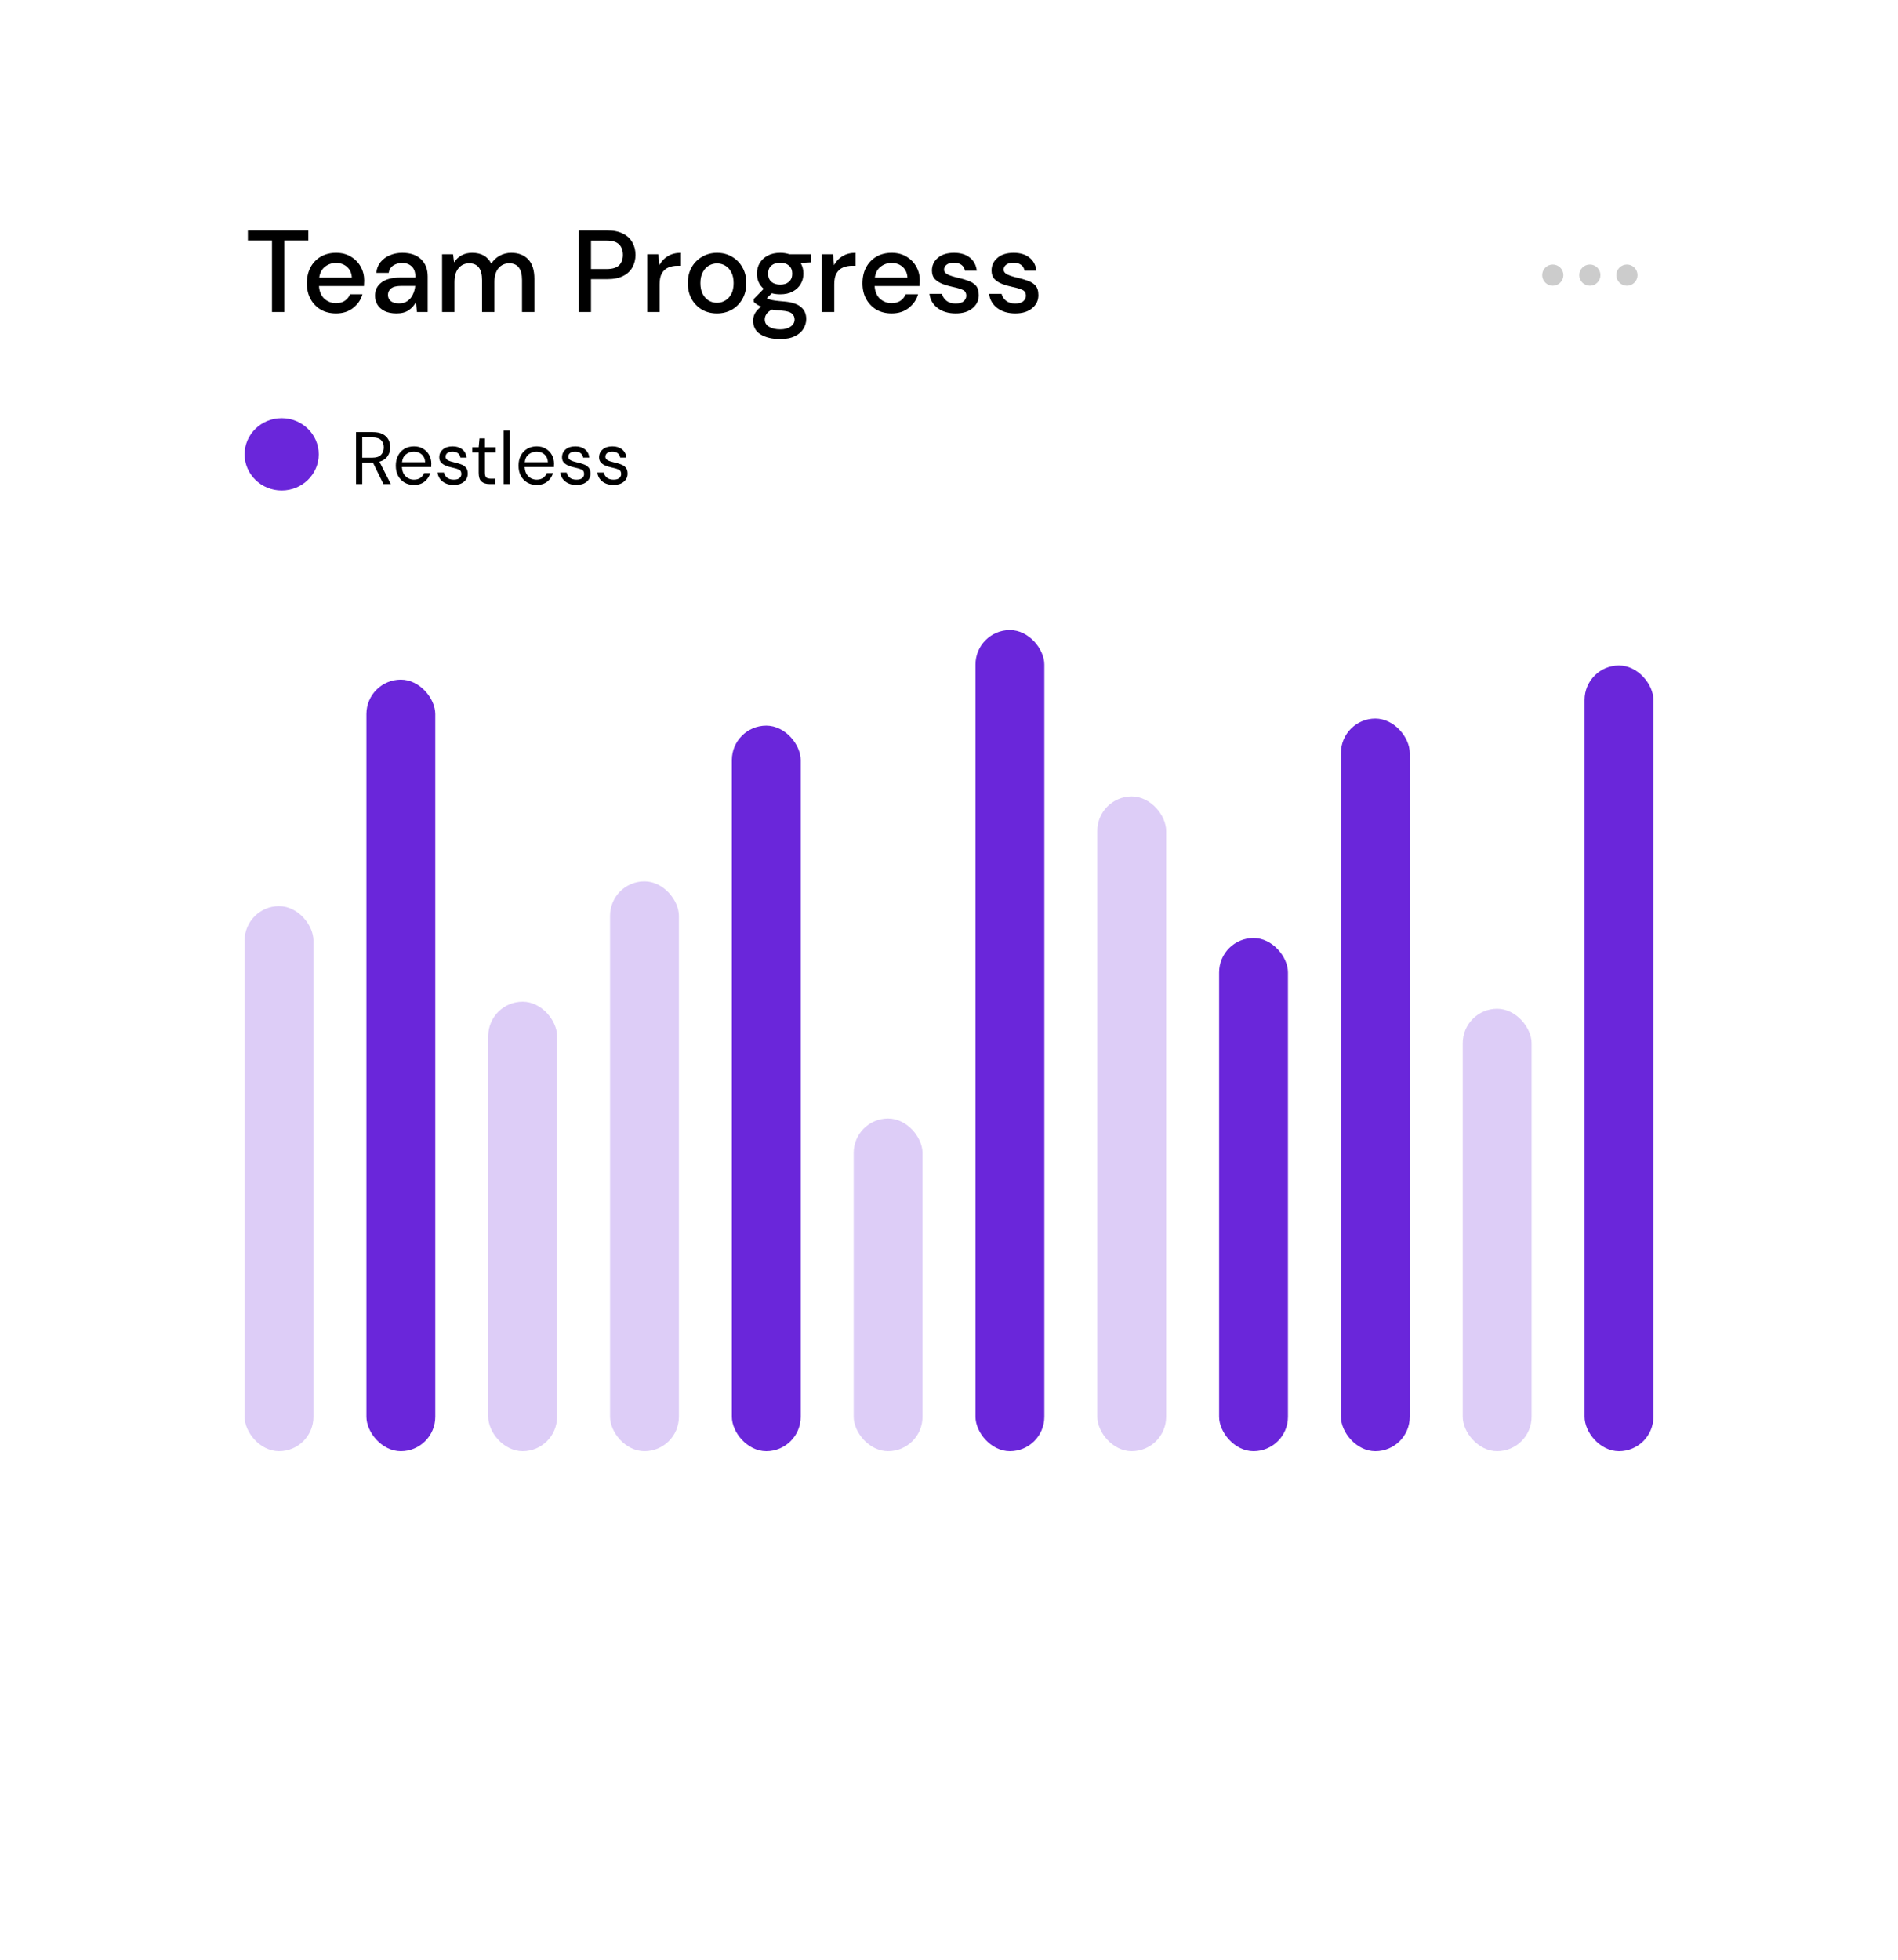 <svg width="310" height="320" viewBox="0 0 310 320" fill="none" xmlns="http://www.w3.org/2000/svg">
<g filter="url(#filter0_d_294_1000)">
<rect x="14" y="7.73" width="282" height="265.564" rx="8.65" fill="white"/>
</g>
<path fill-rule="evenodd" clip-rule="evenodd" d="M46.006 80.092C49.35 80.092 52.061 77.448 52.061 74.187C52.061 70.926 49.35 68.282 46.006 68.282C42.662 68.282 39.951 70.926 39.951 74.187C39.951 77.448 42.662 80.092 46.006 80.092Z" fill="#6A26DA"/>
<path d="M58.148 79.037V70.56H60.885C61.547 70.56 62.088 70.669 62.508 70.886C62.927 71.105 63.238 71.403 63.44 71.783C63.642 72.162 63.743 72.582 63.743 73.042C63.743 73.575 63.597 74.055 63.307 74.483C63.024 74.911 62.58 75.214 61.975 75.392L63.828 79.037H62.629L60.909 75.537H60.836H59.165V79.037H58.148ZM59.165 74.738H60.812C61.466 74.738 61.942 74.58 62.241 74.265C62.54 73.951 62.689 73.547 62.689 73.054C62.689 72.554 62.54 72.158 62.241 71.868C61.95 71.569 61.47 71.419 60.8 71.419H59.165V74.738ZM67.6 79.182C67.027 79.182 66.518 79.053 66.074 78.795C65.63 78.528 65.279 78.161 65.02 77.693C64.77 77.224 64.645 76.671 64.645 76.034C64.645 75.404 64.77 74.855 65.02 74.386C65.271 73.91 65.618 73.543 66.062 73.284C66.514 73.018 67.035 72.885 67.624 72.885C68.205 72.885 68.706 73.018 69.126 73.284C69.554 73.543 69.881 73.886 70.107 74.314C70.333 74.742 70.446 75.202 70.446 75.694C70.446 75.783 70.442 75.872 70.434 75.961C70.434 76.05 70.434 76.15 70.434 76.264H65.65C65.674 76.724 65.779 77.107 65.965 77.414C66.159 77.713 66.397 77.939 66.68 78.092C66.97 78.246 67.277 78.322 67.6 78.322C68.02 78.322 68.371 78.225 68.653 78.032C68.936 77.838 69.142 77.576 69.271 77.245H70.276C70.115 77.802 69.804 78.266 69.344 78.637C68.892 79.001 68.31 79.182 67.6 79.182ZM67.6 73.745C67.115 73.745 66.683 73.894 66.304 74.193C65.933 74.483 65.719 74.911 65.662 75.476H69.441C69.416 74.936 69.231 74.512 68.884 74.205C68.536 73.898 68.109 73.745 67.6 73.745ZM74.095 79.182C73.377 79.182 72.779 79.001 72.303 78.637C71.826 78.274 71.548 77.781 71.467 77.16H72.509C72.573 77.475 72.739 77.749 73.005 77.983C73.28 78.209 73.647 78.322 74.107 78.322C74.535 78.322 74.85 78.234 75.052 78.056C75.254 77.87 75.355 77.652 75.355 77.402C75.355 77.039 75.221 76.796 74.955 76.675C74.697 76.554 74.329 76.445 73.853 76.348C73.53 76.284 73.207 76.191 72.884 76.07C72.561 75.949 72.291 75.779 72.073 75.561C71.855 75.335 71.746 75.04 71.746 74.677C71.746 74.152 71.939 73.724 72.327 73.393C72.723 73.054 73.255 72.885 73.926 72.885C74.563 72.885 75.084 73.046 75.488 73.369C75.9 73.684 76.138 74.136 76.202 74.726H75.197C75.157 74.419 75.024 74.181 74.798 74.011C74.58 73.833 74.285 73.745 73.913 73.745C73.55 73.745 73.268 73.821 73.066 73.975C72.872 74.128 72.775 74.33 72.775 74.58C72.775 74.822 72.9 75.012 73.15 75.149C73.409 75.287 73.756 75.404 74.192 75.501C74.563 75.581 74.915 75.682 75.246 75.803C75.585 75.916 75.859 76.09 76.069 76.324C76.287 76.55 76.396 76.881 76.396 77.317C76.404 77.858 76.198 78.306 75.778 78.661C75.367 79.009 74.806 79.182 74.095 79.182ZM79.951 79.037C79.402 79.037 78.97 78.904 78.655 78.637C78.34 78.371 78.183 77.89 78.183 77.196V73.89H77.141V73.03H78.183L78.316 71.589H79.2V73.03H80.968V73.89H79.2V77.196C79.2 77.576 79.277 77.834 79.43 77.971C79.584 78.1 79.854 78.165 80.242 78.165H80.871V79.037H79.951ZM82.261 79.037V70.317H83.278V79.037H82.261ZM87.646 79.182C87.073 79.182 86.564 79.053 86.12 78.795C85.676 78.528 85.325 78.161 85.066 77.693C84.816 77.224 84.691 76.671 84.691 76.034C84.691 75.404 84.816 74.855 85.066 74.386C85.317 73.91 85.664 73.543 86.108 73.284C86.56 73.018 87.081 72.885 87.67 72.885C88.251 72.885 88.752 73.018 89.172 73.284C89.6 73.543 89.927 73.886 90.153 74.314C90.379 74.742 90.492 75.202 90.492 75.694C90.492 75.783 90.488 75.872 90.48 75.961C90.48 76.05 90.48 76.15 90.48 76.264H85.696C85.72 76.724 85.825 77.107 86.011 77.414C86.205 77.713 86.443 77.939 86.726 78.092C87.016 78.246 87.323 78.322 87.646 78.322C88.066 78.322 88.417 78.225 88.7 78.032C88.982 77.838 89.188 77.576 89.317 77.245H90.322C90.161 77.802 89.85 78.266 89.39 78.637C88.938 79.001 88.356 79.182 87.646 79.182ZM87.646 73.745C87.162 73.745 86.73 73.894 86.35 74.193C85.979 74.483 85.765 74.911 85.708 75.476H89.487C89.463 74.936 89.277 74.512 88.93 74.205C88.582 73.898 88.155 73.745 87.646 73.745ZM94.141 79.182C93.423 79.182 92.825 79.001 92.349 78.637C91.873 78.274 91.594 77.781 91.513 77.16H92.555C92.619 77.475 92.785 77.749 93.051 77.983C93.326 78.209 93.693 78.322 94.153 78.322C94.581 78.322 94.896 78.234 95.098 78.056C95.3 77.87 95.401 77.652 95.401 77.402C95.401 77.039 95.267 76.796 95.001 76.675C94.743 76.554 94.375 76.445 93.899 76.348C93.576 76.284 93.253 76.191 92.93 76.07C92.607 75.949 92.337 75.779 92.119 75.561C91.901 75.335 91.792 75.04 91.792 74.677C91.792 74.152 91.986 73.724 92.373 73.393C92.769 73.054 93.302 72.885 93.972 72.885C94.609 72.885 95.13 73.046 95.534 73.369C95.946 73.684 96.184 74.136 96.248 74.726H95.243C95.203 74.419 95.07 74.181 94.844 74.011C94.626 73.833 94.331 73.745 93.96 73.745C93.596 73.745 93.314 73.821 93.112 73.975C92.918 74.128 92.821 74.33 92.821 74.58C92.821 74.822 92.946 75.012 93.197 75.149C93.455 75.287 93.802 75.404 94.238 75.501C94.609 75.581 94.961 75.682 95.292 75.803C95.631 75.916 95.905 76.09 96.115 76.324C96.333 76.55 96.442 76.881 96.442 77.317C96.45 77.858 96.244 78.306 95.825 78.661C95.413 79.009 94.852 79.182 94.141 79.182ZM100.196 79.182C99.478 79.182 98.88 79.001 98.404 78.637C97.928 78.274 97.649 77.781 97.569 77.16H98.61C98.675 77.475 98.84 77.749 99.106 77.983C99.381 78.209 99.748 78.322 100.209 78.322C100.636 78.322 100.951 78.234 101.153 78.056C101.355 77.87 101.456 77.652 101.456 77.402C101.456 77.039 101.323 76.796 101.056 76.675C100.798 76.554 100.431 76.445 99.954 76.348C99.631 76.284 99.308 76.191 98.985 76.07C98.662 75.949 98.392 75.779 98.174 75.561C97.956 75.335 97.847 75.04 97.847 74.677C97.847 74.152 98.041 73.724 98.428 73.393C98.824 73.054 99.357 72.885 100.027 72.885C100.665 72.885 101.185 73.046 101.589 73.369C102.001 73.684 102.239 74.136 102.304 74.726H101.298C101.258 74.419 101.125 74.181 100.899 74.011C100.681 73.833 100.386 73.745 100.015 73.745C99.651 73.745 99.369 73.821 99.167 73.975C98.973 74.128 98.876 74.33 98.876 74.58C98.876 74.822 99.001 75.012 99.252 75.149C99.51 75.287 99.857 75.404 100.293 75.501C100.665 75.581 101.016 75.682 101.347 75.803C101.686 75.916 101.961 76.09 102.17 76.324C102.388 76.55 102.497 76.881 102.497 77.317C102.505 77.858 102.3 78.306 101.88 78.661C101.468 79.009 100.907 79.182 100.196 79.182Z" fill="black"/>
<g opacity="0.2">
<path fill-rule="evenodd" clip-rule="evenodd" d="M251.883 44.926C251.883 43.971 252.658 43.196 253.613 43.196C254.568 43.196 255.344 43.971 255.344 44.926C255.344 45.881 254.568 46.656 253.613 46.656C252.658 46.656 251.883 45.881 251.883 44.926ZM259.669 43.196C258.714 43.196 257.939 43.971 257.939 44.926C257.939 45.881 258.714 46.657 259.669 46.657C260.624 46.657 261.399 45.881 261.399 44.926C261.399 43.971 260.624 43.196 259.669 43.196ZM265.724 43.196C264.769 43.196 263.994 43.971 263.994 44.926C263.994 45.881 264.769 46.657 265.724 46.657C266.679 46.657 267.454 45.881 267.454 44.926C267.454 43.971 266.679 43.196 265.724 43.196Z" fill="black"/>
</g>
<path d="M44.423 50.951V39.266H40.484V37.63H50.361V39.266H46.44V50.951H44.423ZM54.878 51.179C53.952 51.179 53.127 50.976 52.404 50.57C51.693 50.152 51.135 49.574 50.729 48.839C50.323 48.103 50.12 47.246 50.12 46.269C50.12 45.28 50.317 44.411 50.71 43.662C51.116 42.914 51.674 42.33 52.385 41.911C53.108 41.493 53.945 41.283 54.897 41.283C55.823 41.283 56.629 41.493 57.314 41.911C57.999 42.317 58.532 42.863 58.912 43.548C59.293 44.233 59.483 44.988 59.483 45.813C59.483 45.94 59.477 46.079 59.464 46.231C59.464 46.371 59.458 46.529 59.445 46.707H52.099C52.163 47.621 52.461 48.318 52.994 48.8C53.539 49.27 54.167 49.505 54.878 49.505C55.449 49.505 55.924 49.378 56.305 49.124C56.698 48.858 56.99 48.502 57.18 48.058H59.198C58.944 48.946 58.436 49.689 57.675 50.285C56.927 50.881 55.994 51.179 54.878 51.179ZM54.878 42.939C54.205 42.939 53.609 43.142 53.089 43.548C52.569 43.941 52.251 44.538 52.137 45.337H57.466C57.428 44.601 57.168 44.017 56.686 43.586C56.203 43.155 55.601 42.939 54.878 42.939ZM64.773 51.179C63.974 51.179 63.314 51.046 62.794 50.78C62.274 50.513 61.887 50.164 61.633 49.733C61.38 49.289 61.253 48.807 61.253 48.287C61.253 47.373 61.608 46.65 62.318 46.117C63.029 45.584 64.044 45.318 65.363 45.318H67.837V45.147C67.837 44.411 67.634 43.859 67.228 43.491C66.835 43.123 66.321 42.939 65.687 42.939C65.129 42.939 64.64 43.079 64.221 43.358C63.815 43.624 63.568 44.024 63.479 44.557H61.462C61.525 43.871 61.754 43.288 62.147 42.806C62.553 42.311 63.061 41.937 63.669 41.683C64.291 41.417 64.97 41.283 65.706 41.283C67.025 41.283 68.047 41.632 68.77 42.33C69.493 43.015 69.855 43.954 69.855 45.147V50.951H68.104L67.932 49.333C67.666 49.853 67.279 50.291 66.772 50.646C66.264 51.002 65.598 51.179 64.773 51.179ZM65.173 49.543C65.719 49.543 66.175 49.416 66.543 49.162C66.924 48.896 67.216 48.547 67.419 48.115C67.634 47.684 67.767 47.208 67.818 46.688H65.573C64.773 46.688 64.202 46.828 63.86 47.107C63.53 47.386 63.365 47.735 63.365 48.153C63.365 48.585 63.524 48.927 63.841 49.181C64.171 49.422 64.615 49.543 65.173 49.543ZM72.207 50.951V41.512H73.996L74.167 42.844C74.471 42.362 74.871 41.981 75.366 41.702C75.873 41.423 76.457 41.283 77.117 41.283C78.614 41.283 79.654 41.873 80.237 43.053C80.58 42.508 81.037 42.076 81.608 41.759C82.191 41.442 82.819 41.283 83.492 41.283C84.672 41.283 85.598 41.639 86.27 42.349C86.943 43.059 87.279 44.119 87.279 45.527V50.951H85.262V45.736C85.262 43.91 84.564 42.996 83.168 42.996C82.458 42.996 81.874 43.263 81.417 43.795C80.973 44.328 80.751 45.09 80.751 46.079V50.951H78.734V45.736C78.734 43.91 78.03 42.996 76.622 42.996C75.924 42.996 75.347 43.263 74.89 43.795C74.446 44.328 74.224 45.09 74.224 46.079V50.951H72.207ZM94.51 50.951V37.63H99.172C100.213 37.63 101.076 37.807 101.761 38.162C102.446 38.505 102.953 38.981 103.283 39.59C103.626 40.186 103.797 40.865 103.797 41.626C103.797 42.349 103.632 43.015 103.302 43.624C102.985 44.22 102.484 44.696 101.799 45.051C101.114 45.407 100.238 45.584 99.172 45.584H96.527V50.951H94.51ZM96.527 43.929H99.077C100.029 43.929 100.708 43.726 101.114 43.32C101.532 42.901 101.742 42.336 101.742 41.626C101.742 40.89 101.532 40.319 101.114 39.913C100.708 39.495 100.029 39.285 99.077 39.285H96.527V43.929ZM105.715 50.951V41.512H107.523L107.694 43.301C108.024 42.679 108.48 42.191 109.064 41.835C109.66 41.467 110.377 41.283 111.215 41.283V43.396H110.663C110.104 43.396 109.603 43.491 109.159 43.681C108.728 43.859 108.379 44.17 108.113 44.614C107.859 45.045 107.732 45.648 107.732 46.422V50.951H105.715ZM117.099 51.179C116.198 51.179 115.386 50.976 114.663 50.57C113.953 50.152 113.388 49.574 112.969 48.839C112.551 48.09 112.341 47.221 112.341 46.231C112.341 45.242 112.551 44.379 112.969 43.643C113.401 42.895 113.978 42.317 114.701 41.911C115.424 41.493 116.23 41.283 117.118 41.283C118.019 41.283 118.825 41.493 119.535 41.911C120.258 42.317 120.829 42.895 121.248 43.643C121.679 44.379 121.895 45.242 121.895 46.231C121.895 47.221 121.679 48.09 121.248 48.839C120.829 49.574 120.258 50.152 119.535 50.57C118.812 50.976 118 51.179 117.099 51.179ZM117.099 49.447C117.581 49.447 118.025 49.327 118.431 49.086C118.85 48.845 119.186 48.49 119.44 48.02C119.694 47.538 119.82 46.942 119.82 46.231C119.82 45.521 119.694 44.931 119.44 44.462C119.199 43.979 118.869 43.618 118.45 43.377C118.044 43.136 117.6 43.015 117.118 43.015C116.636 43.015 116.186 43.136 115.767 43.377C115.361 43.618 115.031 43.979 114.777 44.462C114.524 44.931 114.397 45.521 114.397 46.231C114.397 46.942 114.524 47.538 114.777 48.02C115.031 48.49 115.361 48.845 115.767 49.086C116.173 49.327 116.617 49.447 117.099 49.447ZM127.438 48.058C126.943 48.058 126.486 48.001 126.068 47.887L125.249 48.686C125.389 48.775 125.56 48.851 125.763 48.915C125.966 48.978 126.252 49.035 126.619 49.086C126.987 49.137 127.489 49.187 128.123 49.238C129.379 49.352 130.286 49.657 130.844 50.152C131.402 50.634 131.682 51.281 131.682 52.093C131.682 52.651 131.529 53.178 131.225 53.672C130.933 54.18 130.47 54.586 129.836 54.89C129.214 55.208 128.415 55.366 127.438 55.366C126.118 55.366 125.046 55.112 124.222 54.605C123.41 54.11 123.004 53.355 123.004 52.34C123.004 51.947 123.105 51.554 123.308 51.16C123.524 50.78 123.86 50.418 124.317 50.075C124.05 49.961 123.816 49.841 123.613 49.714C123.422 49.574 123.251 49.435 123.099 49.295V48.839L124.735 47.164C124 46.529 123.632 45.699 123.632 44.671C123.632 44.049 123.778 43.485 124.069 42.977C124.374 42.457 124.812 42.045 125.382 41.74C125.953 41.436 126.638 41.283 127.438 41.283C127.971 41.283 128.465 41.359 128.922 41.512H132.443V42.844L130.768 42.939C131.073 43.459 131.225 44.036 131.225 44.671C131.225 45.305 131.073 45.876 130.768 46.384C130.476 46.891 130.045 47.297 129.474 47.602C128.916 47.906 128.237 48.058 127.438 48.058ZM127.438 46.479C128.021 46.479 128.491 46.327 128.846 46.022C129.214 45.705 129.398 45.261 129.398 44.69C129.398 44.106 129.214 43.662 128.846 43.358C128.491 43.053 128.021 42.901 127.438 42.901C126.841 42.901 126.359 43.053 125.991 43.358C125.636 43.662 125.459 44.106 125.459 44.69C125.459 45.261 125.636 45.705 125.991 46.022C126.359 46.327 126.841 46.479 127.438 46.479ZM124.907 52.15C124.907 52.695 125.148 53.101 125.63 53.368C126.112 53.647 126.715 53.786 127.438 53.786C128.136 53.786 128.7 53.634 129.131 53.33C129.563 53.038 129.779 52.645 129.779 52.15C129.779 51.782 129.633 51.465 129.341 51.198C129.049 50.945 128.497 50.786 127.685 50.723C127.076 50.684 126.537 50.627 126.068 50.551C125.624 50.792 125.319 51.052 125.154 51.331C124.989 51.611 124.907 51.883 124.907 52.15ZM134.242 50.951V41.512H136.05L136.221 43.301C136.551 42.679 137.008 42.191 137.592 41.835C138.188 41.467 138.905 41.283 139.742 41.283V43.396H139.19C138.632 43.396 138.131 43.491 137.687 43.681C137.255 43.859 136.906 44.17 136.64 44.614C136.386 45.045 136.259 45.648 136.259 46.422V50.951H134.242ZM145.626 51.179C144.7 51.179 143.876 50.976 143.153 50.57C142.442 50.152 141.884 49.574 141.478 48.839C141.072 48.103 140.869 47.246 140.869 46.269C140.869 45.28 141.065 44.411 141.459 43.662C141.865 42.914 142.423 42.33 143.133 41.911C143.857 41.493 144.694 41.283 145.646 41.283C146.572 41.283 147.377 41.493 148.062 41.911C148.748 42.317 149.28 42.863 149.661 43.548C150.042 44.233 150.232 44.988 150.232 45.813C150.232 45.94 150.226 46.079 150.213 46.231C150.213 46.371 150.207 46.529 150.194 46.707H142.848C142.911 47.621 143.21 48.318 143.742 48.8C144.288 49.27 144.916 49.505 145.626 49.505C146.197 49.505 146.673 49.378 147.054 49.124C147.447 48.858 147.739 48.502 147.929 48.058H149.946C149.693 48.946 149.185 49.689 148.424 50.285C147.675 50.881 146.743 51.179 145.626 51.179ZM145.626 42.939C144.954 42.939 144.358 43.142 143.838 43.548C143.317 43.941 143 44.538 142.886 45.337H148.215C148.177 44.601 147.917 44.017 147.434 43.586C146.952 43.155 146.35 42.939 145.626 42.939ZM156.093 51.179C154.9 51.179 153.917 50.888 153.143 50.304C152.369 49.72 151.925 48.946 151.811 47.982H153.847C153.949 48.413 154.19 48.788 154.571 49.105C154.951 49.409 155.452 49.562 156.074 49.562C156.683 49.562 157.127 49.435 157.406 49.181C157.685 48.927 157.825 48.636 157.825 48.306C157.825 47.824 157.628 47.5 157.235 47.335C156.854 47.157 156.321 46.999 155.636 46.859C155.103 46.745 154.571 46.593 154.038 46.403C153.518 46.212 153.08 45.946 152.725 45.603C152.382 45.248 152.211 44.772 152.211 44.176C152.211 43.351 152.528 42.666 153.162 42.121C153.797 41.562 154.685 41.283 155.827 41.283C156.88 41.283 157.73 41.537 158.377 42.045C159.036 42.552 159.423 43.269 159.538 44.195H157.596C157.533 43.789 157.343 43.472 157.026 43.243C156.721 43.015 156.309 42.901 155.789 42.901C155.281 42.901 154.888 43.009 154.609 43.224C154.33 43.428 154.19 43.694 154.19 44.024C154.19 44.354 154.38 44.614 154.761 44.804C155.154 44.994 155.668 45.166 156.302 45.318C156.937 45.457 157.52 45.622 158.053 45.813C158.599 45.99 159.036 46.257 159.366 46.612C159.696 46.967 159.861 47.487 159.861 48.172C159.874 49.035 159.538 49.752 158.853 50.323C158.18 50.894 157.26 51.179 156.093 51.179ZM165.831 51.179C164.639 51.179 163.656 50.888 162.882 50.304C162.108 49.72 161.664 48.946 161.55 47.982H163.586C163.687 48.413 163.928 48.788 164.309 49.105C164.69 49.409 165.191 49.562 165.812 49.562C166.421 49.562 166.865 49.435 167.145 49.181C167.424 48.927 167.563 48.636 167.563 48.306C167.563 47.824 167.367 47.5 166.973 47.335C166.593 47.157 166.06 46.999 165.375 46.859C164.842 46.745 164.309 46.593 163.776 46.403C163.256 46.212 162.818 45.946 162.463 45.603C162.12 45.248 161.949 44.772 161.949 44.176C161.949 43.351 162.266 42.666 162.901 42.121C163.535 41.562 164.423 41.283 165.565 41.283C166.618 41.283 167.468 41.537 168.115 42.045C168.775 42.552 169.162 43.269 169.276 44.195H167.335C167.271 43.789 167.081 43.472 166.764 43.243C166.459 43.015 166.047 42.901 165.527 42.901C165.019 42.901 164.626 43.009 164.347 43.224C164.068 43.428 163.928 43.694 163.928 44.024C163.928 44.354 164.119 44.614 164.499 44.804C164.893 44.994 165.406 45.166 166.041 45.318C166.675 45.457 167.259 45.622 167.792 45.813C168.337 45.99 168.775 46.257 169.105 46.612C169.435 46.967 169.599 47.487 169.599 48.172C169.612 49.035 169.276 49.752 168.591 50.323C167.918 50.894 166.999 51.179 165.831 51.179Z" fill="black"/>
<rect x="39.951" y="147.962" width="11.245" height="89.001" rx="5.623" fill="#6A26DA" fill-opacity="0.23"/>
<rect x="59.847" y="110.974" width="11.245" height="125.989" rx="5.623" fill="#6A26DA"/>
<rect x="79.742" y="163.566" width="11.245" height="73.397" rx="5.623" fill="#6A26DA" fill-opacity="0.23"/>
<rect x="99.638" y="143.916" width="11.245" height="93.047" rx="5.623" fill="#6A26DA" fill-opacity="0.23"/>
<rect x="119.534" y="118.488" width="11.245" height="118.476" rx="5.623" fill="#6A26DA"/>
<rect x="139.429" y="182.638" width="11.245" height="54.325" rx="5.623" fill="#6A26DA" fill-opacity="0.23"/>
<rect x="159.325" y="102.883" width="11.245" height="134.08" rx="5.623" fill="#6A26DA"/>
<rect x="179.221" y="130.046" width="11.245" height="106.917" rx="5.623" fill="#6A26DA" fill-opacity="0.23"/>
<rect x="199.117" y="153.163" width="11.245" height="83.8" rx="5.623" fill="#6A26DA"/>
<rect x="219.012" y="117.332" width="11.245" height="119.632" rx="5.623" fill="#6A26DA"/>
<rect x="238.908" y="164.722" width="11.245" height="72.241" rx="5.623" fill="#6A26DA" fill-opacity="0.23"/>
<rect x="258.804" y="108.663" width="11.245" height="128.3" rx="5.623" fill="#6A26DA"/>
<defs>
<filter id="filter0_d_294_1000" x="0.16" y="0.81" width="309.681" height="293.245" filterUnits="userSpaceOnUse" color-interpolation-filters="sRGB">
<feFlood flood-opacity="0" result="BackgroundImageFix"/>
<feColorMatrix in="SourceAlpha" type="matrix" values="0 0 0 0 0 0 0 0 0 0 0 0 0 0 0 0 0 0 127 0" result="hardAlpha"/>
<feOffset dy="6.92"/>
<feGaussianBlur stdDeviation="6.92"/>
<feComposite in2="hardAlpha" operator="out"/>
<feColorMatrix type="matrix" values="0 0 0 0 0 0 0 0 0 0 0 0 0 0 0 0 0 0 0.11 0"/>
<feBlend mode="normal" in2="BackgroundImageFix" result="effect1_dropShadow_294_1000"/>
<feBlend mode="normal" in="SourceGraphic" in2="effect1_dropShadow_294_1000" result="shape"/>
</filter>
</defs>
</svg>
